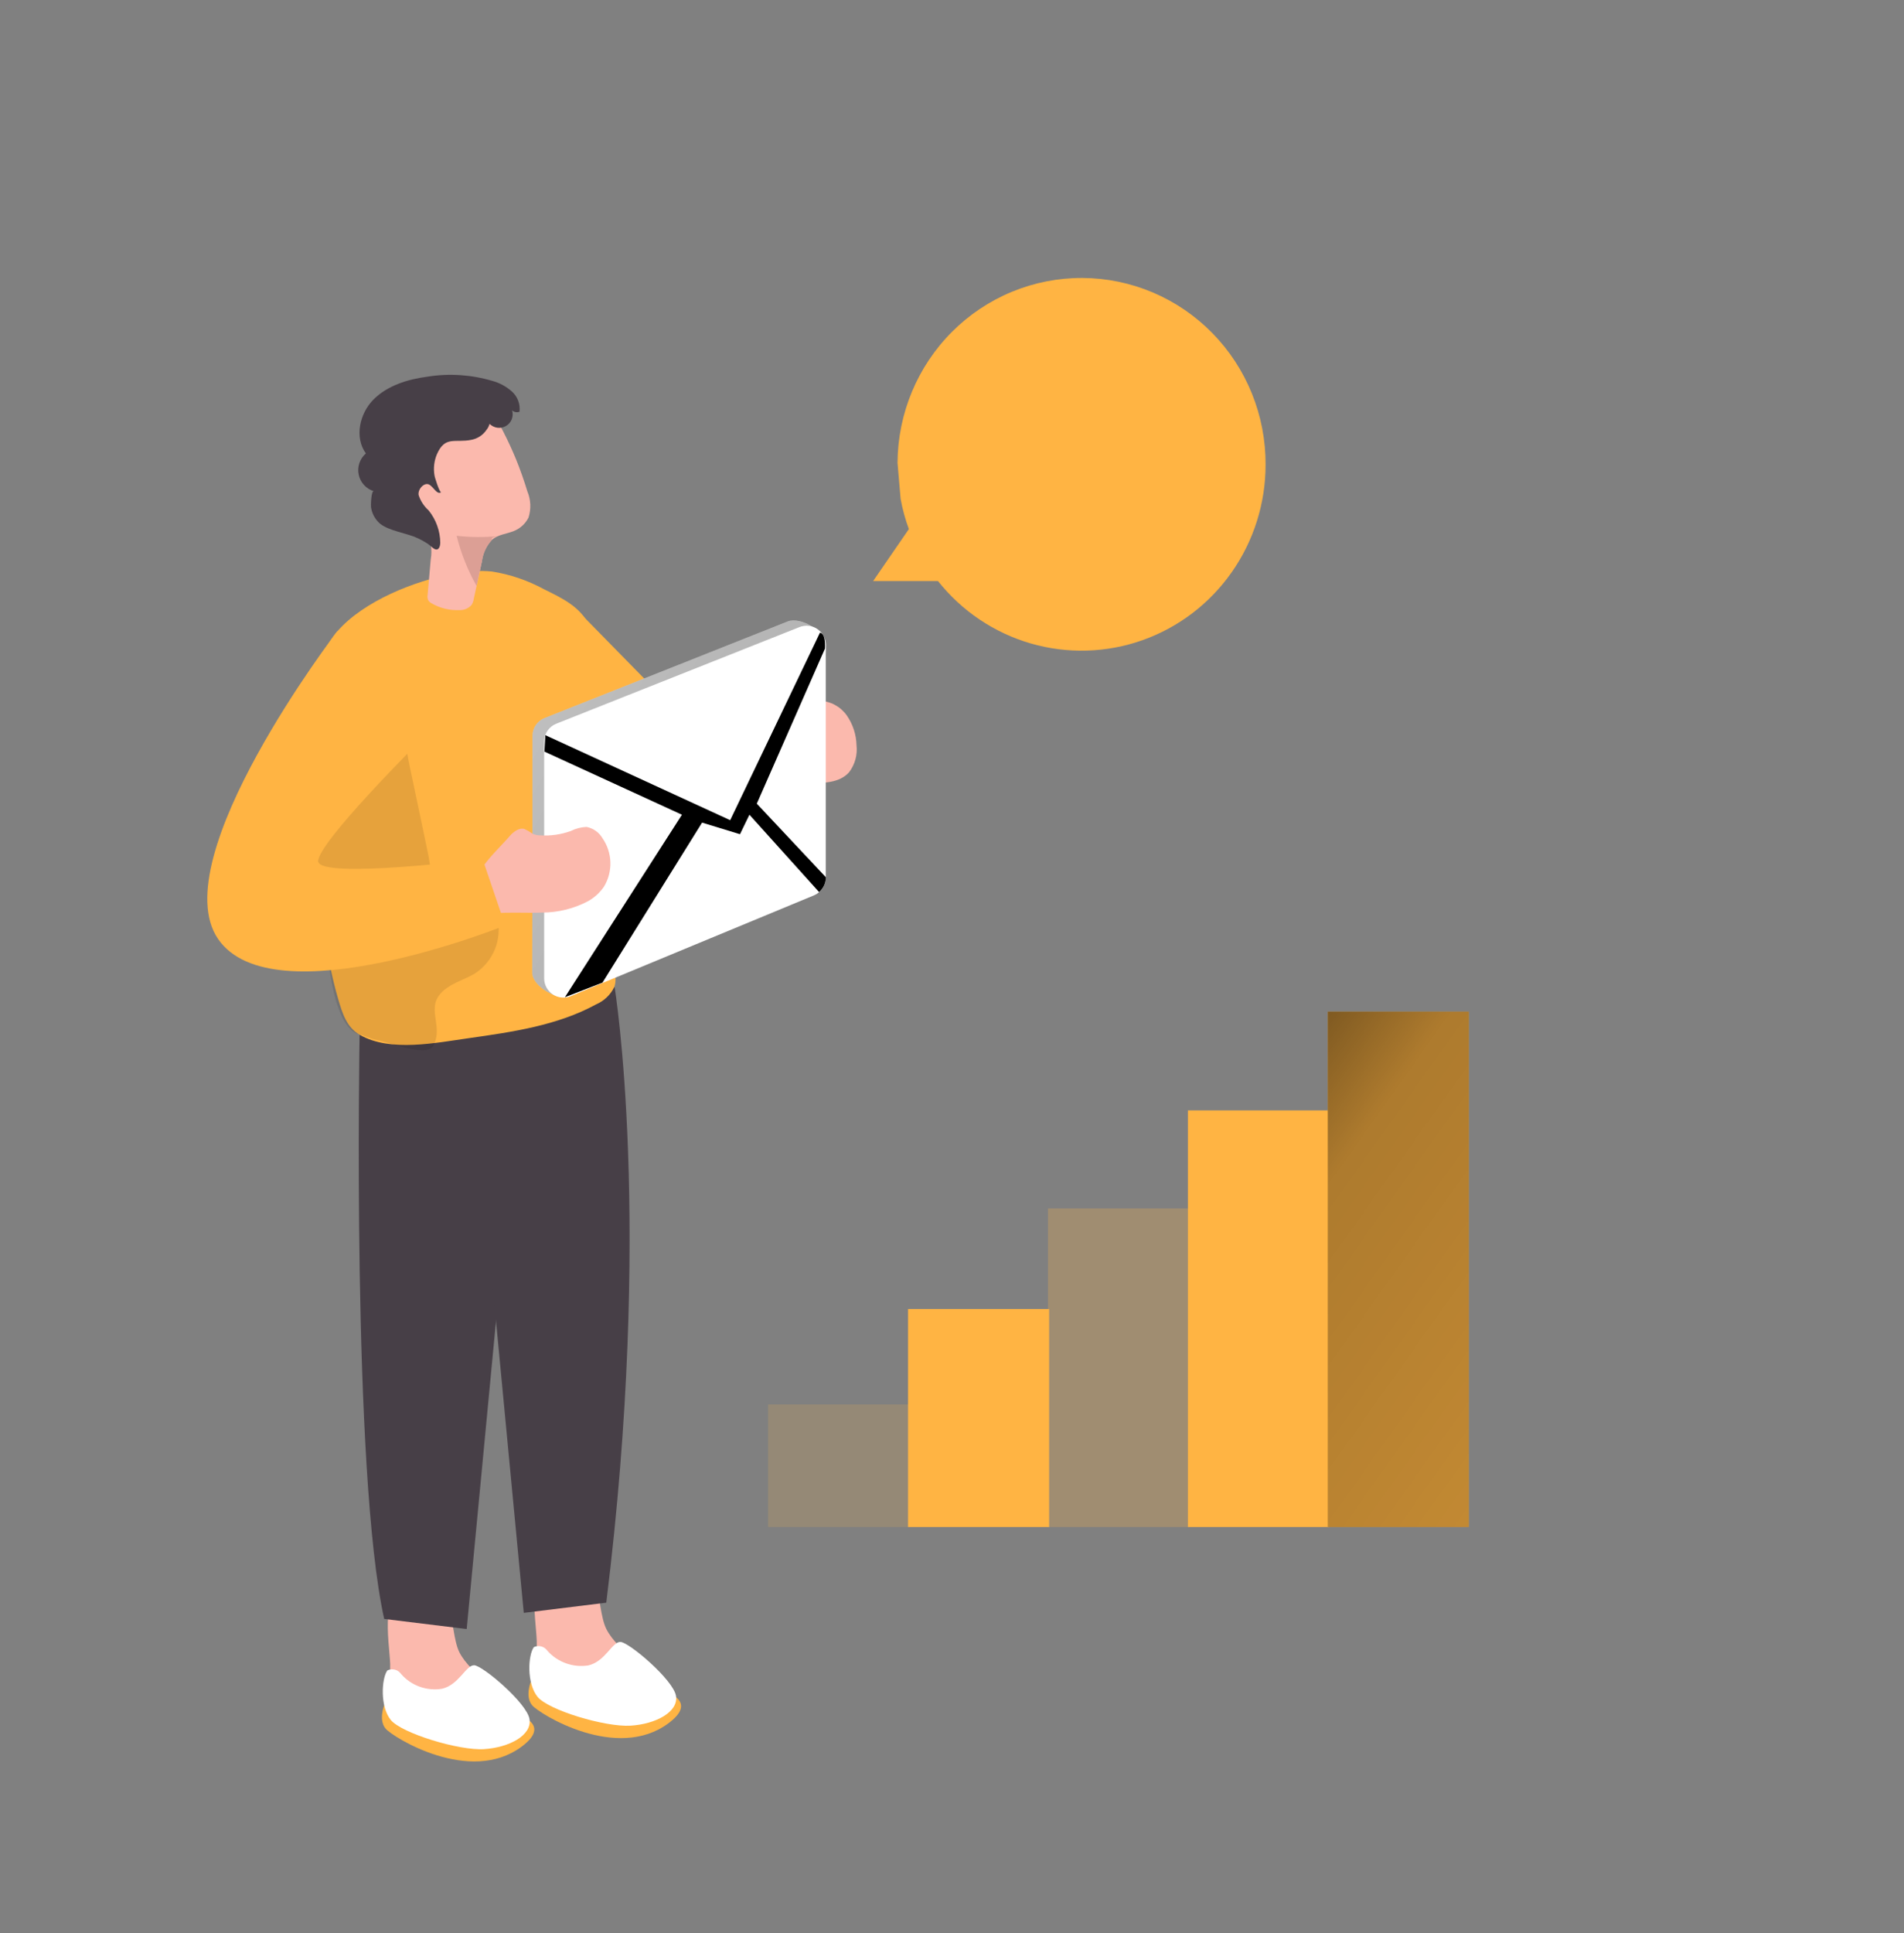 <svg width="539" height="547" viewBox="0 0 539 547" fill="none" xmlns="http://www.w3.org/2000/svg">
<rect x="0" y="0" width="539" height="547" fill="#808080" stroke="none"/>
<path d="M358.271 131.519C358.27 142.415 354.919 153.041 348.68 161.931C342.441 170.821 333.623 177.536 323.443 181.147C313.263 184.759 302.223 185.089 291.849 182.093C281.475 179.096 272.278 172.921 265.529 164.42H247.172L257.29 149.716C256.26 146.935 255.478 144.066 254.95 141.145L254.079 131.003C254.147 117.051 259.7 103.698 269.518 93.88C274.379 89.019 280.141 85.172 286.475 82.56C292.808 79.948 299.589 78.62 306.43 78.654C313.272 78.688 320.039 80.082 326.347 82.757C332.655 85.432 338.379 89.336 343.193 94.245C348.007 99.153 351.816 104.972 354.403 111.367C356.99 117.763 358.305 124.61 358.271 131.519Z" fill="#FFB443"/>
<path d="M151.947 464.327C151.866 467.677 152.519 471.004 153.859 474.077C155.51 476.938 157.99 479.233 160.974 480.659C167.364 483.977 174.79 484.708 181.707 482.701C182.649 482.511 183.495 481.998 184.098 481.251C184.466 480.631 184.615 479.905 184.519 479.19C184.366 475.374 181.803 472.15 179.087 469.479C176.371 466.807 173.349 464.327 171.628 460.912C168.453 454.501 170.805 437.463 158.698 440.21C148.504 442.481 151.679 457.229 151.947 464.327Z" fill="#FBB9AD"/>
<path d="M150.262 475.889C150.262 475.889 148.541 480.106 150.664 482.567C152.787 485.029 174.533 498.518 189.184 487.662C203.835 476.805 169.274 475.393 169.274 475.393L150.262 475.889Z" fill="#FFB443"/>
<path d="M151.122 466.082C151.777 465.772 152.52 465.703 153.221 465.888C153.921 466.073 154.533 466.501 154.948 467.094C156.379 468.711 158.198 469.941 160.235 470.668C162.272 471.396 164.46 471.597 166.595 471.253C171.358 470.108 173.251 464.632 175.604 464.613C177.957 464.594 190.618 475.317 191.364 479.877C192.11 484.437 185.626 487.872 178.492 488.31C171.358 488.749 155.235 483.941 152.155 480.125C149.076 476.309 149.458 468.429 151.122 466.082Z" fill="white"/>
<path d="M110.458 470.89C110.347 474.233 110.967 477.56 112.275 480.64C113.921 483.5 116.403 485.79 119.39 487.204C125.777 490.531 133.207 491.262 140.123 489.245C141.066 489.07 141.915 488.562 142.514 487.814C142.86 487.185 143.013 486.469 142.954 485.754C142.801 481.938 140.219 478.694 137.503 476.023C134.787 473.352 131.765 470.89 130.043 467.532C126.869 461.103 129.221 444.064 117.133 446.793C107.035 449.082 110.171 463.812 110.458 470.89Z" fill="#FBB9AD"/>
<path d="M108.777 482.491C108.777 482.491 107.075 486.708 109.179 489.169C111.283 491.63 133.029 505.12 147.642 494.263C162.254 483.407 127.789 482.033 127.789 482.033L108.777 482.491Z" fill="#FFB443"/>
<path d="M109.64 472.684C110.306 472.355 111.069 472.277 111.789 472.462C112.509 472.648 113.138 473.085 113.561 473.695C114.978 475.326 116.793 476.565 118.829 477.294C120.866 478.022 123.056 478.215 125.19 477.855C129.933 476.71 131.865 471.234 134.198 471.215C136.531 471.196 149.212 481.919 149.901 486.479C150.589 491.039 144.163 494.492 137.029 494.95C129.895 495.408 113.714 490.447 110.634 486.708C107.555 482.968 107.995 475.05 109.64 472.684Z" fill="white"/>
<path d="M101.798 292.799C101.798 292.799 99.561 416.818 108.76 458.107L132.113 460.969L148.275 291.235L101.798 292.799Z" fill="#473F47"/>
<path d="M173.981 279.253C173.981 279.253 184.959 346.127 171.628 453.509L148.275 456.39L132.113 286.579L173.981 279.253Z" fill="#473F47"/>
<path d="M201.332 226.001C201.064 230.484 199.61 234.377 195.689 235.674C195.366 235.792 195.033 235.882 194.695 235.941C187.522 237.372 178.112 231.935 171.552 227.184C168.807 225.216 166.176 223.095 163.672 220.83V172.94L198.558 208.505C200.413 214.152 201.349 220.058 201.332 226.001V226.001Z" fill="#FFB443"/>
<path d="M171.782 226.974C171.782 229.225 172.049 231.477 172.068 233.709C172.068 246.073 169.199 258.837 172.891 270.972C173.713 273.681 174.803 276.581 173.924 279.253C172.851 281.475 171.01 283.236 168.74 284.213C157.8 290.185 145.158 291.998 132.84 293.753C123.564 295.051 110.405 297.817 101.837 292.818C98.164 290.7 96.921 286.751 95.774 282.801C92.044 270.247 90.954 256.757 90.036 243.783C89.921 242.066 89.787 240.349 89.691 238.632C88.977 226.789 88.735 214.941 88.965 203.086C89.137 194.481 89.806 185.189 95.448 178.702C102.927 170.059 117.405 164.335 128.422 162.312C131.981 161.582 135.63 161.382 139.248 161.721C144.379 162.528 149.334 164.206 153.898 166.681C159.349 169.372 164.208 171.661 166.885 177.042C169.828 183.263 171.881 189.866 172.986 196.656C174.012 203.023 174.16 209.5 173.426 215.907C173.082 219.037 172.298 222.166 171.973 225.295C171.853 225.847 171.789 226.409 171.782 226.974Z" fill="#FFB443"/>
<path opacity="0.1" d="M121.228 296.959C117.632 298.008 109.35 294.707 106.596 294.249C104.932 293.944 103.44 293.124 101.795 292.742C93.59 290.7 92.615 267.671 91.811 261.489C89.688 245.119 86.418 228.157 86.188 211.748C85.816 205.419 86.547 199.073 88.349 192.993C90.434 187.021 94.699 181.545 100.667 179.331C111.167 175.515 114.285 208.657 115.719 215.583C117.517 224.169 119.353 232.755 121.132 241.322C122.432 247.599 121.706 252.617 126.698 257.273C127.025 257.653 127.468 257.914 127.96 258.017C128.399 258.02 128.833 257.915 129.222 257.711C131.317 256.82 133.548 256.291 135.821 256.147C136.841 255.998 137.882 256.165 138.805 256.624C139.346 257.007 139.805 257.495 140.154 258.059C140.502 258.622 140.733 259.251 140.832 259.906C141.478 262.831 141.216 265.884 140.082 268.658C138.948 271.432 136.995 273.796 134.482 275.437C132.225 276.829 129.681 277.593 127.424 278.966C118.951 284.099 126.047 289.594 122.662 295.928C122.506 296.189 122.299 296.415 122.052 296.592C121.805 296.769 121.525 296.894 121.228 296.959V296.959Z" fill="#020202"/>
<path d="M149.613 146.457C148.742 148.198 147.257 149.557 145.444 150.273C143.321 151.131 140.93 151.246 139.228 152.791C137.695 154.458 136.72 156.558 136.435 158.801C135.938 161.129 135.441 163.438 134.924 165.766C134.676 166.929 134.408 168.093 134.159 169.257C134.074 169.93 133.853 170.579 133.509 171.165C133.073 171.661 132.53 172.051 131.92 172.306C131.31 172.561 130.65 172.673 129.99 172.634C127.26 172.753 124.552 172.091 122.186 170.726C121.785 170.523 121.447 170.212 121.211 169.83C121.005 169.342 120.952 168.803 121.058 168.284C121.345 164.945 121.632 161.606 121.938 158.267C122.417 155.52 121.981 152.691 120.694 150.216C118.112 144.835 115.32 139.455 114.306 133.521C113.679 130.774 113.92 127.902 114.995 125.297C115.975 123.627 117.294 122.18 118.869 121.049C120.444 119.919 122.238 119.13 124.137 118.734C129.041 117.234 134.275 117.181 139.209 118.581C141.121 119.211 141.6 120.489 142.46 122.111C143.761 124.649 144.966 127.243 146.056 129.896C147.28 132.891 148.351 135.963 149.307 139.092C150.279 141.434 150.387 144.043 149.613 146.457V146.457Z" fill="#FBB9AD"/>
<path d="M223.878 196.828C224.184 196.332 224.796 195.778 225.294 196.122C225.492 196.314 225.632 196.559 225.695 196.828C225.988 197.333 226.409 197.753 226.916 198.044C227.423 198.336 227.998 198.489 228.583 198.488C229.712 198.488 230.879 198.316 232.045 198.297C233.552 198.353 235.025 198.753 236.352 199.468C237.679 200.183 238.823 201.192 239.696 202.418C241.428 204.905 242.393 207.843 242.469 210.871C242.777 213.587 242.031 216.317 240.384 218.502C237.687 221.574 233.021 221.651 228.908 221.517L225.198 221.383C224.322 221.49 223.438 221.26 222.728 220.738C222.017 220.217 221.532 219.445 221.373 218.579C219.824 214.896 217.069 211.214 218.982 207.493C220.627 204.307 221.621 199.652 223.878 196.828Z" fill="#FBB9AD"/>
<path d="M150.741 235.903V208.199C150.741 207.117 151.068 206.06 151.679 205.165C152.289 204.27 153.155 203.579 154.164 203.181L223.019 175.84C226.596 174.428 233.844 178.645 233.844 182.48L230.459 246.741C230.459 247.813 230.142 248.862 229.546 249.755C228.951 250.647 228.104 251.345 227.112 251.759L161.566 281.886C157.989 283.355 150.664 279.119 150.664 275.265L150.741 235.903Z" fill="white"/>
<path d="M150.741 235.903V208.199C150.741 207.117 151.068 206.06 151.679 205.165C152.289 204.27 153.155 203.579 154.164 203.181L223.019 175.84C226.596 174.428 233.844 178.645 233.844 182.48L230.459 246.741C230.459 247.813 230.142 248.862 229.546 249.755C228.951 250.647 228.104 251.345 227.112 251.759L161.566 281.886C157.989 283.355 150.664 279.119 150.664 275.265L150.741 235.903Z" fill="url(#paint0_linear_1532_21502)"/>
<path d="M154.049 237.544V209.821C154.051 208.737 154.378 207.678 154.988 206.78C155.598 205.882 156.463 205.187 157.472 204.784L226.327 177.443C227.151 177.115 228.043 176.995 228.925 177.091C229.807 177.187 230.652 177.497 231.386 177.994C232.12 178.491 232.721 179.159 233.136 179.941C233.551 180.723 233.768 181.595 233.767 182.48V248.362C233.769 249.433 233.452 250.479 232.856 251.369C232.26 252.259 231.412 252.953 230.42 253.361L161.565 281.886C160.739 282.223 159.841 282.353 158.953 282.264C158.064 282.174 157.211 281.868 156.468 281.373C155.726 280.877 155.117 280.207 154.695 279.421C154.273 278.636 154.051 277.759 154.049 276.868V237.544Z" fill="white"/>
<path d="M137.736 121.615C136.763 123.075 135.25 124.09 133.528 124.439C128.861 125.431 126.011 123.16 123.659 128.598C122.894 130.451 122.662 132.479 122.989 134.456C122.989 134.856 124.443 139.512 124.902 139.264C123.697 140.122 122.779 137.795 121.459 137.108C120.139 136.421 118.188 138.405 118.514 140.122C119.063 141.782 120.039 143.269 121.344 144.434C123.441 147.032 124.6 150.258 124.634 153.593C124.634 154.375 124.328 155.501 123.563 155.501C122.798 155.501 121.899 154.413 121.287 154.012C120.334 153.366 119.33 152.798 118.284 152.314C115.071 150.788 110.251 150.311 107.573 148.174C106.229 147.006 105.337 145.407 105.049 143.652C104.934 143.251 105.049 138.73 105.833 138.997C104.765 138.67 103.804 138.064 103.05 137.241C102.296 136.418 101.777 135.409 101.546 134.318C101.316 133.227 101.383 132.095 101.74 131.039C102.097 129.983 102.731 129.041 103.576 128.312C100.286 123.752 101.797 116.998 105.737 113.048C109.677 109.099 115.396 107.324 121.038 106.58C127.165 105.602 133.434 106.013 139.38 107.782C141.431 108.34 143.323 109.365 144.908 110.778C145.702 111.489 146.312 112.38 146.689 113.377C147.065 114.373 147.195 115.444 147.069 116.502C146.718 116.642 146.334 116.681 145.962 116.613C145.59 116.546 145.244 116.375 144.965 116.12C145.218 116.935 145.19 117.812 144.884 118.609C144.579 119.407 144.014 120.079 143.28 120.519C142.547 120.958 141.687 121.14 140.837 121.034C139.988 120.928 139.199 120.542 138.596 119.936C138.43 120.549 138.137 121.121 137.736 121.615V121.615Z" fill="#473F47"/>
<path d="M140.718 151.723L139.915 151.952C139.681 151.978 139.464 152.086 139.303 152.257C139.215 152.427 139.182 152.621 139.207 152.81C137.675 154.477 136.699 156.577 136.415 158.821C135.918 161.148 135.42 163.457 134.904 165.785C132.394 161.333 130.496 156.565 129.262 151.608C133.066 152.045 136.906 152.084 140.718 151.723V151.723Z" fill="#DC9F95"/>
<path d="M144.715 236.113C145.728 235.159 147.067 234.205 148.406 234.548C149.225 234.926 150.006 235.379 150.739 235.903C151.408 236.203 152.13 236.365 152.862 236.38C155.83 236.572 158.806 236.15 161.603 235.14C162.982 234.445 164.496 234.054 166.04 233.995C166.977 234.175 167.864 234.552 168.642 235.102C169.421 235.651 170.073 236.36 170.554 237.181C171.942 239.184 172.721 241.545 172.795 243.979C172.87 246.413 172.238 248.816 170.975 250.9C169.813 252.594 168.275 253.997 166.48 255.002C162.502 257.103 158.071 258.209 153.57 258.226C149.094 258.417 144.561 258.074 140.182 258.417C139.137 258.613 138.056 258.466 137.102 257.998C136.568 257.504 136.156 256.895 135.897 256.216C135.638 255.538 135.54 254.809 135.61 254.086C135.438 250.728 134.864 247.885 136.854 245.023C139.263 241.722 142.113 239.147 144.715 236.113Z" fill="#FBB9AD"/>
<path d="M95.444 178.664C95.444 178.664 46.155 242.963 61.724 265.687C77.293 288.411 143.011 261.871 143.011 261.871L136.604 243.058C136.604 243.058 90.433 248.878 90.088 243.745C89.744 238.613 119.371 209.191 119.371 209.191C119.371 209.191 124.726 165.899 95.444 178.664Z" fill="#FFB443"/>
<path d="M154.376 208.027L206.705 232.087L232.124 179.026C232.124 179.026 233.788 179.026 233.539 183.529L214.241 227.413L233.788 248.229C233.789 249.024 233.619 249.811 233.289 250.535C232.959 251.259 232.477 251.904 231.875 252.426L212.156 230.542L209.479 236.056L198.749 232.774L170.556 278.05L159.922 282.172L193.049 230.542L154.127 212.683L154.376 208.027Z" fill="url(#paint1_linear_1532_21502)"/>
<g opacity="0.41">
<path opacity="0.41" d="M257.387 397.414H217.451V432.101H257.387V397.414Z" fill="#FFB443"/>
</g>
<path d="M296.998 370.416H257.062V432.101H296.998V370.416Z" fill="#FFB443"/>
<g opacity="0.5">
<path opacity="0.5" d="M336.612 341.949H296.676V432.101H336.612V341.949Z" fill="#FFB443"/>
</g>
<path d="M376.223 314.207H336.287V432.101H376.223V314.207Z" fill="#FFB443"/>
<path d="M415.813 286.255H375.877V432.101H415.813V286.255Z" fill="#FFB443"/>
<path d="M415.813 286.255H375.877V432.101H415.813V286.255Z" fill="url(#paint2_linear_1532_21502)"/>
<defs>
<linearGradient id="paint0_linear_1532_21502" x1="345.542" y1="320.255" x2="-131.506" y2="34.524" gradientUnits="userSpaceOnUse">
<stop offset="0.01"/>
<stop offset="0.13" stop-opacity="0.69"/>
<stop offset="0.25" stop-opacity="0.32"/>
<stop offset="1" stop-opacity="0"/>
</linearGradient>
<linearGradient id="paint1_linear_1532_21502" x1="11714.5" y1="4523.52" x2="22023.6" y2="27542.3" gradientUnits="userSpaceOnUse">
<stop offset="0.01"/>
<stop offset="0.13" stop-opacity="0.69"/>
<stop offset="0.25" stop-opacity="0.32"/>
<stop offset="1" stop-opacity="0"/>
</linearGradient>
<linearGradient id="paint2_linear_1532_21502" x1="295.604" y1="288.316" x2="653.677" y2="542.689" gradientUnits="userSpaceOnUse">
<stop offset="0.01"/>
<stop offset="0.08" stop-opacity="0.69"/>
<stop offset="0.21" stop-opacity="0.32"/>
<stop offset="1" stop-opacity="0"/>
</linearGradient>
</defs>
</svg>
